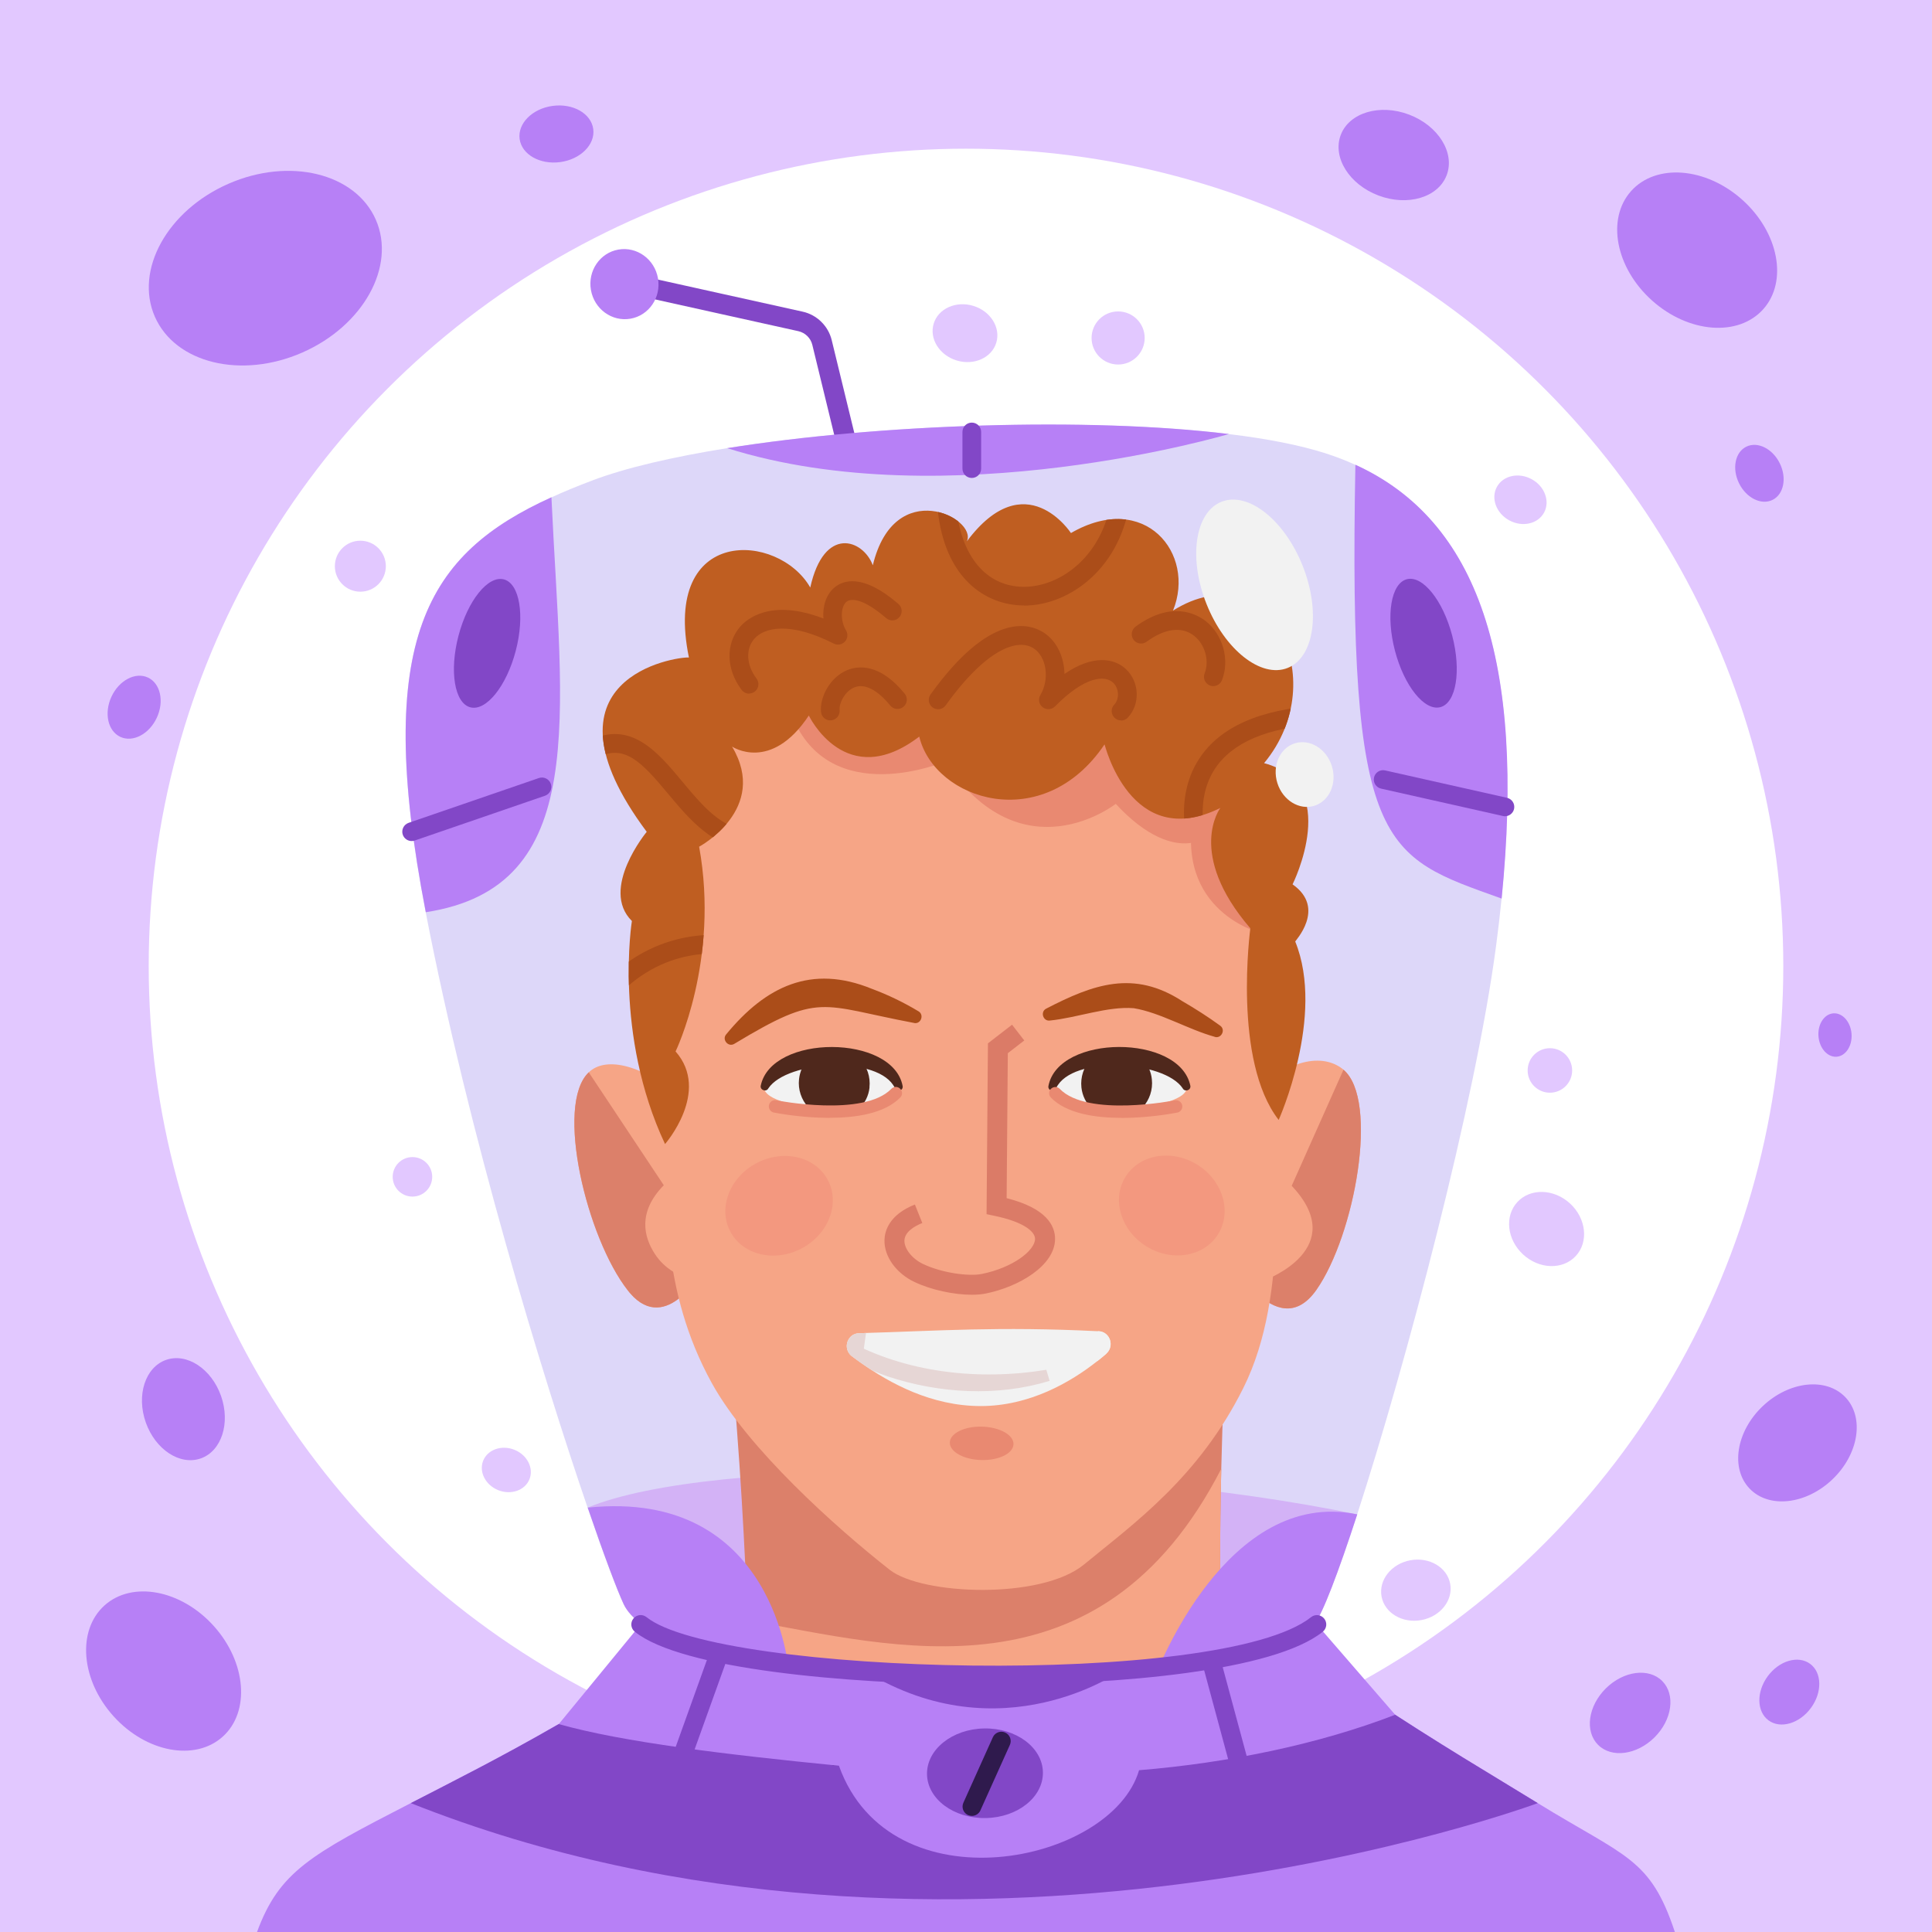 <?xml version="1.0" encoding="UTF-8"?>
<svg id="Layer_1" data-name="Layer 1" xmlns="http://www.w3.org/2000/svg" xmlns:xlink="http://www.w3.org/1999/xlink" viewBox="0 0 310 310">
  <defs>
    <style>
      .cls-1 {
        fill: none;
      }

      .cls-2 {
        clip-path: url(#clippath);
      }

      .cls-3 {
        fill: #f2f2f2;
      }

      .cls-4 {
        fill: #f6a586;
      }

      .cls-5 {
        fill: #e98971;
      }

      .cls-6 {
        fill: #fff;
      }

      .cls-7 {
        fill: #f3987f;
      }

      .cls-8 {
        fill: #e6d6d5;
      }

      .cls-9 {
        fill: #8247c7;
      }

      .cls-10 {
        fill: #b780f6;
      }

      .cls-11 {
        fill: #bf5e21;
      }

      .cls-12 {
        fill: #ab4d19;
      }

      .cls-13 {
        fill: #ddd7f9;
      }

      .cls-14 {
        fill: #e2c8ff;
      }

      .cls-15 {
        fill: #db7b67;
      }

      .cls-16 {
        fill: #d3b2f6;
      }

      .cls-17 {
        fill: #dc806a;
      }

      .cls-18 {
        fill: #150033;
      }

      .cls-19 {
        fill: #2f1a4d;
      }

      .cls-20 {
        fill: #4f281c;
      }

      .cls-21 {
        clip-path: url(#clippath-1);
      }
    </style>
    <clipPath id="clippath">
      <path class="cls-1" d="m176.3,213.61c1.81.09,2.59,2.39,1.22,3.59-4,3.47-11.25,8.41-20.15,8.41s-16.25-4.61-20.69-8.02c-1.51-1.16-.75-3.63,1.15-3.68,11.62-.31,22-1.13,38.47-.3Z"/>
    </clipPath>
    <clipPath id="clippath-1">
      <path class="cls-1" d="m177.23,119.44c-9.87,14.65-27.27,8.97-29.73-1.25-11.81,9.02-17.72-3.38-17.72-3.38-6.1,9.2-12.32,4.98-12.32,4.98,5.99,10.03-5.28,16.07-5.28,16.07,3.32,18.21-3.78,32.85-3.78,32.85,5.67,6.44-1.69,14.86-1.69,14.86-8.26-17.57-5.32-35.79-5.32-35.79-5.2-5.15,2.38-14.31,2.38-14.31-18.44-24.74,4.79-28.13,6.77-27.97-4.35-21.23,14.39-20.12,19.47-11.23,2.21-9.98,8.46-7.75,10.04-3.57,3.47-14.42,16.82-7.54,15.09-3.84,9.39-12.56,16.7-1.33,16.7-1.33,11.84-6.84,20.08,3.27,16.38,12.44,15.23-9.56,25.84,10.95,14.61,24.48,12.6,3.38,4.57,19.45,4.57,19.45,5.51,3.87.28,9.18.43,9.18,4.84,11.93-2.66,28.62-2.66,28.62-7.42-9.55-4.55-30.59-4.55-30.75-10.34-12.03-4.81-19.31-4.81-19.31-14.45,7.17-18.58-10.36-18.58-10.2Z"/>
    </clipPath>
  </defs>
  <rect class="cls-14" width="310" height="310"/>
  <circle class="cls-6" cx="155" cy="155" r="131.14"/>
  <g>
    <ellipse class="cls-10" cx="272.31" cy="40.14" rx="10.85" ry="14.22" transform="translate(60.83 216.31) rotate(-48.18)"/>
    <ellipse class="cls-10" cx="223.64" cy="24.88" rx="6.94" ry="9.09" transform="translate(121.06 225.16) rotate(-69.23)"/>
    <ellipse class="cls-10" cx="282.31" cy="75.97" rx="3.64" ry="4.76" transform="translate(-4.4 133.12) rotate(-26.34)"/>
    <ellipse class="cls-10" cx="42.57" cy="43.03" rx="19.36" ry="14.78" transform="translate(-13.71 20.76) rotate(-23.72)"/>
    <ellipse class="cls-10" cx="21.52" cy="113.47" rx="5.25" ry="4.01" transform="translate(-90.46 85.22) rotate(-65.1)"/>
    <ellipse class="cls-10" cx="26.25" cy="268.13" rx="10.82" ry="14.17" transform="translate(-172.83 86.61) rotate(-42.05)"/>
    <ellipse class="cls-10" cx="261.57" cy="274.84" rx="7.26" ry="5.54" transform="translate(-117.69 263.81) rotate(-44.75)"/>
    <ellipse class="cls-10" cx="288.41" cy="231.53" rx="10.62" ry="8.11" transform="translate(-80.13 262.55) rotate(-43.57)"/>
    <ellipse class="cls-10" cx="89.28" cy="21.51" rx="5.96" ry="4.55" transform="translate(-2.08 12.21) rotate(-7.74)"/>
    <ellipse class="cls-10" cx="29.43" cy="226.11" rx="6.4" ry="8.38" transform="translate(-73.65 22.72) rotate(-19.46)"/>
    <ellipse class="cls-10" cx="287.11" cy="271.5" rx="5.63" ry="4.3" transform="translate(-101.7 342.03) rotate(-53.68)"/>
    <ellipse class="cls-10" cx="294.44" cy="166.06" rx="2.66" ry="3.49" transform="translate(-12.2 23.79) rotate(-4.53)"/>
  </g>
  <g>
    <path class="cls-13" d="m240.94,144.18c-.25,2.5-.55,5.06-.9,7.69-3.29,24.92-14.49,67.13-22.27,91.12-3.05,9.38-5.57,15.97-6.89,17.66-2.91,3.69-12.31,6.61-25.53,8.31-8.19,1.06-17.83,1.65-28.29,1.65s-21.39-.81-30.48-2.29c-13.88-2.26-24.27-6.08-26.54-10.96-1-2.15-3.08-7.63-5.75-15.44h0c-7.31-21.33-19.1-59.97-25.98-95.53-8.51-43.99.33-57.56,20.16-66.58h0c2.06-.95,4.23-1.83,6.52-2.7,5.39-2.05,12.93-3.79,21.67-5.2,24.27-3.87,57.83-5.03,80.51-2.26,6.07.73,11.37,1.76,15.5,3.08,1.67.54,3.27,1.15,4.79,1.85,19.71,8.99,27.27,31.45,23.47,69.61Z"/>
    <path class="cls-10" d="m268.76,310H41.24c3.57-9.71,8.61-12.41,24.67-20.68,6.66-3.43,14.6-7.41,23.75-12.69l129.79-4.38c11.48,7.62,20.43,12.84,27.29,17.07,14.11,8.69,18.05,8.76,22,20.68Z"/>
    <path class="cls-16" d="m217.78,242.99c-41.4-8.55-103.42-9.39-123.48-1.09,6.73,9.32,14.78,18.75,14.78,18.75,0,0,12.45,8.16,47.77,8.16s60.92-25.82,60.92-25.82Z"/>
    <path class="cls-9" d="m135.86,72.86c-.72,0-1.38-.49-1.55-1.22l-3.97-16.31c-.26-1.09-1.14-1.94-2.23-2.19l-27.02-5.99c-.86-.19-1.41-1.05-1.22-1.91.19-.86,1.05-1.41,1.91-1.22l27.02,5.99c2.27.5,4.1,2.29,4.65,4.55l3.97,16.31c.21.86-.32,1.72-1.18,1.93-.13.03-.25.05-.38.05Z"/>
    <ellipse class="cls-10" cx="100.2" cy="45.59" rx="5.46" ry="5.63" transform="translate(-6.34 17.87) rotate(-9.88)"/>
    <path class="cls-9" d="m246.75,289.32s-93.44,34.72-180.84,0c6.66-3.43,14.6-7.41,23.75-12.69l129.79-4.38c11.48,7.62,20.43,12.84,27.29,17.07Z"/>
    <g>
      <path class="cls-17" d="m196.05,272h-75.75s-.07-4.6-.34-12.01c-.39-10.49-1.2-26.63-2.8-43.34l79.34,3.88s-.32,5.8-.54,15.13c-.22,9.33-.32,22.19.09,36.34Z"/>
      <g>
        <path class="cls-4" d="m112.47,204.21s-.28.51-.79,1.2c-.52.72-1.27,1.66-2.18,2.47-2.03,1.82-4.88,3.08-7.81.25-.12-.11-.24-.24-.35-.37-.2-.21-.4-.44-.59-.69-6.62-8.42-11.75-29.83-6.28-35.01,2.51-2.39,7.85-1.69,15.15,4.12l2.85,28.02Z"/>
        <path class="cls-17" d="m111.68,205.41c-.52.72-1.27,1.66-2.18,2.47-2.03,1.82-4.88,3.08-7.81.25-.12-.11-.24-.24-.35-.37-.2-.21-.4-.44-.59-.69-6.62-8.42-11.75-29.83-6.28-35.01l12.04,18.12c-4.24,4.32-3.21,8.32-1.41,11.06,1.5,2.28,3.93,3.74,6.59,4.16h0Z"/>
      </g>
      <g>
        <path class="cls-4" d="m211.23,206.96c-3.33,4.76-7,2.91-9.37.74-1.52-1.4-2.49-2.93-2.49-2.93l.5-28.14c7.47-7.76,13.07-7.23,15.7-4.99,5.75,4.87,1.81,26.53-4.34,35.32Z"/>
        <path class="cls-17" d="m211.23,206.96c-3.33,4.76-7,2.91-9.37.74l1.38-2.43s13.44-5.03,4.02-15l8.31-18.63c5.75,4.87,1.81,26.53-4.34,35.32Z"/>
      </g>
      <path class="cls-4" d="m105.94,177.51c1.03,15.6.11,29.56,8.26,44.39,5.78,10.51,19.88,23.17,28.58,30,5.13,4.02,24.23,4.83,31.16-.87,7.91-6.51,18.41-13.94,25.58-28.36,7.52-15.12,4.94-36,4.77-54.12-.17-18.12-1.81-39.55-6.97-53.09-5.16-13.54-77.19-10.46-84.24,2.23-7.05,12.68-8.17,44.22-7.14,59.82Z"/>
      <path class="cls-5" d="m127.06,114.81c6.1,15.24,24.56,7.39,24.56,7.39,12.4,18.61,27.41,6.78,27.41,6.78,9.69,10.53,17.64,6.53,18.33-1.63.69-8.17-52.7-33.6-70.3-12.54Z"/>
      <path class="cls-5" d="m192.04,128.33c-4.72,17.38,9.82,21.23,9.82,21.23l-5.36-19.38-4.46-1.85Z"/>
      <path class="cls-11" d="m177.23,119.44c-9.87,14.65-27.27,8.97-29.73-1.25-11.81,9.02-17.72-3.38-17.72-3.38-6.1,9.2-12.32,4.98-12.32,4.98,5.99,10.03-5.28,16.07-5.28,16.07,3.32,18.21-3.78,32.85-3.78,32.85,5.67,6.44-1.69,14.86-1.69,14.86-8.26-17.57-5.32-35.79-5.32-35.79-5.2-5.15,2.38-14.31,2.38-14.31-18.44-24.74,4.79-28.13,6.77-27.97-4.35-21.23,14.39-20.12,19.47-11.23,2.21-9.98,8.46-7.75,10.04-3.57,3.47-14.42,16.82-7.54,15.09-3.84,9.39-12.56,16.7-1.33,16.7-1.33,11.84-6.84,20.08,3.27,16.38,12.44,15.23-9.56,25.84,10.95,14.61,24.48,12.6,3.38,4.57,19.45,4.57,19.45,5.51,3.87.28,9.18.43,9.18,4.84,11.93-2.66,28.62-2.66,28.62-7.42-9.55-4.55-30.59-4.55-30.75-10.34-12.03-4.81-19.31-4.81-19.31-14.45,7.17-18.58-10.36-18.58-10.2Z"/>
      <path class="cls-15" d="m155.92,207.75c-2.86,0-6.49-.77-9.17-2.04-2.97-1.4-4.91-4.12-4.83-6.76.04-1.41.73-4.03,4.88-5.68l1.19,2.97c-1.28.51-2.82,1.42-2.87,2.81-.04,1.32,1.25,2.94,3,3.77,3.09,1.46,7.35,2,9.38,1.6,5.05-1.01,8.57-3.78,8.58-5.63,0-1.13-1.7-2.7-6.5-3.7l-1.28-.27.22-27.41,3.87-2.99,1.96,2.53-2.64,2.04-.19,23.26c6.4,1.62,7.78,4.42,7.77,6.55-.02,4.25-5.76,7.68-11.16,8.76-.65.13-1.4.19-2.21.19Z"/>
      <ellipse class="cls-5" cx="157.51" cy="231.58" rx="2.68" ry="5.11" transform="translate(-78.27 382.74) rotate(-88.44)"/>
      <g>
        <path class="cls-3" d="m177.51,217.21c-.45.39-.95.81-1.48,1.22-4.18,3.3-10.77,7.18-18.67,7.18s-14.54-3.65-19.09-6.85c-.28-.2-.55-.4-.81-.58-.27-.19-.53-.39-.79-.58-1.5-1.17-.75-3.61,1.14-3.68h.02c.38,0,.75-.02,1.12-.04,11.14-.32,21.35-1.07,37.22-.28.05,0,.07,0,.12,0,1.81.09,2.59,2.39,1.21,3.6Z"/>
        <g class="cls-2">
          <path class="cls-8" d="m135.71,214.95c9.63,5.36,21.41,6.6,32.18,4.84,0,0,.53,1.78.53,1.78-8.43,2.57-17.71,2.03-26.04-.73-2.78-.98-5.48-2.29-7.9-4.01l1.23-1.88h0Z"/>
        </g>
        <path class="cls-8" d="m138.96,213.88l-.69,4.88c-.28-.2-.55-.4-.81-.58-.27-.19-.53-.39-.79-.58-1.5-1.17-.75-3.61,1.14-3.68h.02c.38,0,.75-.02,1.12-.04Z"/>
        <path class="cls-3" d="m177.52,217.21c-.45.39-.95.81-1.49,1.22l.14-4.83s.08,0,.13,0c1.8.09,2.59,2.39,1.21,3.6Z"/>
      </g>
      <ellipse class="cls-7" cx="188.02" cy="193.42" rx="7.72" ry="8.74" transform="translate(-74.98 253.37) rotate(-58.65)"/>
      <ellipse class="cls-7" cx="125.02" cy="193.46" rx="8.85" ry="7.74" transform="translate(-75.85 80.72) rotate(-27.82)"/>
      <path class="cls-12" d="m194.9,166.36c-4.3-1.2-8.79-3.91-12.99-4.59-4.24-.33-9.02,1.53-13.44,1.98-1.1.16-1.59-1.39-.62-1.9,7.59-3.93,14.06-6.26,21.84-1.22,2.11,1.23,4.13,2.51,6.1,3.95.92.65.17,2.13-.89,1.79h0Z"/>
      <path class="cls-12" d="m146.68,164.14c-15.18-2.86-14.97-5.03-28.89,3.37-.96.54-1.99-.71-1.27-1.54,6.35-7.72,13.68-11.27,23.37-7.31,2.63.98,5.11,2.18,7.49,3.61.95.56.39,2.08-.69,1.88h0Z"/>
      <g>
        <g>
          <path class="cls-3" d="m183.38,177.65c-2.64.38-5.62.49-8.2.26-3.79-.33-6.7-1.4-6.34-3.47.41-2.38,2.93-3.8,6.11-4.41,2.67-.51,5.8-.46,8.54.07,3.58.7,6.5,2.22,6.88,4.34.27,1.47-2.96,2.65-7,3.22Z"/>
          <path class="cls-20" d="m183.38,177.65c-2.64.38-5.62.49-8.2.26-.9-.88-1.51-2.07-1.66-3.41-.18-1.69.38-3.3,1.43-4.47,2.67-.51,5.8-.46,8.54.07.72.83,1.21,1.89,1.33,3.07.19,1.7-.39,3.32-1.45,4.49Z"/>
        </g>
        <g>
          <path class="cls-3" d="m137.86,177.91c-2.57.23-5.55.12-8.2-.26-4.04-.56-7.27-1.74-7-3.22.39-2.13,3.31-3.64,6.88-4.34,2.74-.52,5.87-.58,8.54-.07,3.18.61,5.71,2.04,6.11,4.41.36,2.08-2.56,3.15-6.35,3.47Z"/>
          <path class="cls-20" d="m139.52,174.49c-.14,1.35-.76,2.53-1.66,3.41-2.57.23-5.55.12-8.2-.26-1.06-1.18-1.64-2.79-1.45-4.49.13-1.18.61-2.24,1.33-3.07,2.74-.52,5.87-.58,8.54-.07,1.05,1.18,1.61,2.78,1.43,4.47Z"/>
        </g>
        <path class="cls-20" d="m189.78,174.64c-2.99-4.52-17.79-5.34-20.31-.06-.25.71-1.35.45-1.25-.29,1.53-8.36,21.1-8.41,22.78-.06.11.71-.87,1.03-1.22.42h0Z"/>
        <path class="cls-20" d="m122.06,174.23c1.68-8.34,21.24-8.3,22.78.06.09.75-1,1-1.25.29-2.51-5.27-17.3-4.47-20.31.06-.33.63-1.34.27-1.22-.42h0Z"/>
      </g>
      <path class="cls-5" d="m179.99,179.37c-4.22,0-8.86-.68-11.37-3.26-.38-.4-.38-1.03.02-1.41.4-.38,1.03-.38,1.41.02,4.45,4.59,18.32,1.86,18.46,1.84.54-.11,1.07.24,1.18.78.11.54-.24,1.07-.78,1.18-.32.06-4.37.86-8.92.86Z"/>
      <path class="cls-5" d="m133.09,179.37c-4.55,0-8.61-.8-8.93-.86-.54-.11-.89-.64-.78-1.18s.64-.9,1.18-.78c.14.03,14.01,2.75,18.46-1.84.38-.4,1.02-.41,1.41-.02.4.38.41,1.02.02,1.41-2.51,2.58-7.15,3.26-11.37,3.26Z"/>
      <path class="cls-4" d="m196.05,273h-75.75s-.07-5.6-.34-13.01c23.5,4.15,56.49,13.66,76-24.32-.22,9.33-.32,23.19.09,37.34Z"/>
      <g class="cls-21">
        <g>
          <path class="cls-12" d="m179.87,115.59c-.37,0-.73-.13-1.02-.4-.6-.57-.64-1.52-.07-2.12.87-.93.79-2.61-.16-3.52-1.33-1.27-4.57-1.04-9.33,3.79-.53.54-1.39.6-1.99.14-.6-.46-.76-1.3-.37-1.95,1.52-2.56,1.01-6.14-1.08-7.5-2.48-1.62-7.49-.07-14.11,9.15-.48.67-1.42.83-2.09.34-.67-.48-.83-1.42-.34-2.09,9.62-13.39,15.92-11.39,18.19-9.91,2.09,1.37,3.25,3.93,3.3,6.62,4.51-3.1,7.97-2.59,9.9-.74,2.15,2.06,2.27,5.6.27,7.74-.29.32-.69.48-1.1.48Z"/>
          <path class="cls-12" d="m120.2,111.3c-.45,0-.9-.21-1.2-.6-2.48-3.28-2.6-7.32-.31-10.06,1.04-1.24,4.88-4.68,13.43-1.4-.14-1.88.38-3.79,1.76-4.96,1.37-1.16,4.52-2.35,10.28,2.63.63.54.69,1.49.15,2.12-.54.63-1.49.69-2.12.15-3.44-2.98-5.55-3.31-6.38-2.61-.95.8-.98,3.07-.06,4.58.35.57.27,1.31-.18,1.8-.46.49-1.18.62-1.78.32-6.93-3.52-11.16-2.67-12.81-.71-1.37,1.64-1.21,4.18.41,6.32.5.66.37,1.6-.29,2.1-.27.2-.59.3-.9.3Z"/>
          <path class="cls-12" d="m194.68,110.1c-.18,0-.37-.03-.55-.11-.77-.31-1.15-1.18-.84-1.95.8-2.03.05-4.68-1.71-6.04-1.97-1.52-4.67-1.18-7.6.97-.67.49-1.61.35-2.1-.32-.49-.67-.34-1.61.32-2.1,5.75-4.21,9.75-2.05,11.21-.93,2.81,2.17,3.95,6.26,2.66,9.52-.23.59-.8.95-1.4.95Z"/>
          <path class="cls-12" d="m164.32,97.15s-.08,0-.13,0c-5.91-.06-12.63-4.17-13.75-15.53-.08-.82.52-1.56,1.35-1.64.83-.08,1.56.52,1.64,1.35.78,7.97,4.82,12.77,10.79,12.83,6.02.03,13.05-5.09,14.19-14.75.1-.82.84-1.41,1.67-1.31.82.1,1.41.84,1.31,1.67-1.33,11.33-9.77,17.4-17.07,17.4Z"/>
          <path class="cls-12" d="m192.41,137.82c-.61,0-1.18-.38-1.41-.98-.12-.34-2.99-8.34,1.41-15.09,3.31-5.08,9.73-7.94,19.08-8.52.84-.06,1.54.58,1.59,1.4.05.83-.58,1.54-1.4,1.59-8.35.52-13.99,2.93-16.76,7.17-3.59,5.5-1.13,12.34-1.11,12.41.29.78-.11,1.64-.89,1.93-.17.06-.35.09-.52.09Z"/>
          <path class="cls-12" d="m120.62,136.29c-5.98,0-10.02-4.85-13.46-8.97-4.18-5.02-6.96-7.99-11.27-5.78-.74.38-1.64.09-2.02-.65-.38-.74-.09-1.64.65-2.02,6.67-3.42,11.07,1.87,14.95,6.53,4.72,5.67,9.18,11.02,17.91,5.57.7-.44,1.63-.22,2.07.48.44.7.22,1.63-.48,2.07-3.17,1.97-5.92,2.77-8.35,2.77Z"/>
          <path class="cls-12" d="m95.17,163.86c-.29,0-.58-.08-.83-.25-.69-.46-.87-1.39-.41-2.08,9.02-13.45,22.16-11.46,22.72-11.36.82.13,1.37.91,1.24,1.72-.13.82-.9,1.37-1.72,1.24-.47-.08-11.82-1.72-19.74,10.08-.29.43-.76.66-1.25.66Z"/>
          <path class="cls-12" d="m133.23,115.59c-.76,0-1.41-.57-1.49-1.35-.24-2.3,1.39-5.55,4.19-6.71,1.72-.71,5.21-1.17,9.24,3.78.52.64.43,1.59-.22,2.11-.64.52-1.59.43-2.11-.22-2.08-2.55-4.13-3.58-5.77-2.9-1.57.65-2.46,2.61-2.35,3.63.08.82-.51,1.56-1.34,1.65-.05,0-.1,0-.16,0Z"/>
        </g>
      </g>
    </g>
    <path class="cls-10" d="m240.94,144.18h0c-19.15-6.87-24.64-7.6-23.46-69.61,19.71,8.99,27.27,31.45,23.47,69.61Z"/>
    <path class="cls-10" d="m68.32,146.37c-8.51-43.99.33-57.56,20.16-66.58,1.65,35.4,6.27,62.53-20.16,66.58Z"/>
    <path class="cls-10" d="m217.78,242.99c-3.05,9.38-5.57,15.97-6.89,17.66-2.91,3.69-12.31,6.61-25.53,8.31.25-.65,11.51-30.31,32.41-25.97h0Z"/>
    <path class="cls-10" d="m126.59,268.31c-13.88-2.26-24.27-6.08-26.54-10.96-1-2.15-3.08-7.63-5.75-15.44h0c30.22-3.14,32.29,26.4,32.29,26.4Z"/>
    <path class="cls-10" d="m197.19,69.64s-45.14,13.42-80.51,2.27h0c24.27-3.88,57.83-5.04,80.51-2.27Z"/>
    <ellipse class="cls-9" cx="228.42" cy="103.22" rx="4.75" ry="10.61" transform="translate(-18.7 61.24) rotate(-14.68)"/>
    <ellipse class="cls-9" cx="78.16" cy="103.22" rx="10.61" ry="4.75" transform="translate(-41.5 152.68) rotate(-75.32)"/>
    <path class="cls-9" d="m155.93,76.69c-.83,0-1.5-.67-1.5-1.5v-5.88c0-.83.67-1.5,1.5-1.5s1.5.67,1.5,1.5v5.88c0,.83-.67,1.5-1.5,1.5Z"/>
    <path class="cls-9" d="m241.48,130.97c-.11,0-.22-.01-.33-.04l-19.54-4.39c-.81-.18-1.32-.98-1.14-1.79s.98-1.32,1.79-1.13l19.54,4.39c.81.18,1.32.98,1.14,1.79-.16.7-.78,1.17-1.46,1.17Z"/>
    <path class="cls-9" d="m66.05,134.95c-.62,0-1.2-.39-1.42-1.01-.27-.78.15-1.64.93-1.91l20.91-7.19c.78-.27,1.64.15,1.91.93.27.78-.15,1.64-.93,1.91l-20.91,7.19c-.16.06-.33.08-.49.08Z"/>
    <polygon class="cls-18" points="133.62 283.32 133.62 283.31 135.62 283.31 133.62 283.32"/>
    <ellipse class="cls-3" cx="201.3" cy="93.83" rx="8.3" ry="14.35" transform="translate(-20.43 81.17) rotate(-21.72)"/>
    <ellipse class="cls-3" cx="209.33" cy="124.3" rx="4.58" ry="5.25" transform="translate(-27.62 68.39) rotate(-17.43)"/>
    <path class="cls-10" d="m223.87,275.14c-12.21,4.72-26.76,7.73-41.1,8.9-4.4,15.08-39.9,22.33-48.16-.72-17.93-1.77-34.7-3.78-44.95-6.68l13.13-15.99c7.9,8.31,93.42,11.6,108.51,0l12.57,14.5Z"/>
    <ellipse class="cls-9" cx="158.02" cy="284.54" rx="9.3" ry="7.19" transform="translate(-4.92 2.79) rotate(-1)"/>
    <path class="cls-19" d="m155.95,291.37c-.21,0-.42-.04-.62-.13-.76-.34-1.09-1.23-.75-1.98l4.73-10.51c.34-.76,1.23-1.09,1.98-.75.76.34,1.09,1.23.75,1.98l-4.73,10.51c-.25.56-.8.88-1.37.88Z"/>
    <path class="cls-9" d="m158.65,270.31c-.78,0-1.56,0-2.33,0-20.46-.16-47-2.47-54.46-8.49-.65-.52-.75-1.46-.23-2.11s1.46-.75,2.11-.23c11.52,9.28,92.3,11.44,106.63,0,.65-.52,1.59-.41,2.11.24.52.65.41,1.59-.24,2.11-7.86,6.28-32.4,8.49-53.6,8.49Z"/>
    <path class="cls-9" d="m138.94,268.23c21.74,13.25,40.66,0,40.66,0h-40.66Z"/>
    <path class="cls-9" d="m199.23,286.04c-.66,0-1.27-.44-1.45-1.11l-4.83-17.9c-.22-.8.26-1.62,1.06-1.84.8-.21,1.62.26,1.84,1.06l4.83,17.9c.22.8-.26,1.62-1.06,1.84-.13.04-.26.05-.39.05Z"/>
    <path class="cls-9" d="m108.93,284.81c-.17,0-.34-.03-.51-.09-.78-.28-1.19-1.14-.9-1.92l6.13-17.07c.28-.78,1.14-1.18,1.92-.91.78.28,1.19,1.14.9,1.92l-6.13,17.07c-.22.61-.8.99-1.41.99Z"/>
    <ellipse class="cls-14" cx="227.19" cy="255.14" rx="5.6" ry="4.88" transform="translate(-42.77 45.78) rotate(-10.52)"/>
    <ellipse class="cls-14" cx="248.15" cy="197.17" rx="5.56" ry="6.38" transform="translate(-64.97 246.24) rotate(-47.37)"/>
    <circle class="cls-14" cx="248.69" cy="171.76" r="3.57"/>
    <circle class="cls-14" cx="179.41" cy="54.23" r="4.26"/>
    <ellipse class="cls-14" cx="154.85" cy="53.47" rx="4.58" ry="5.25" transform="translate(58.43 185.91) rotate(-73)"/>
    <circle class="cls-14" cx="57.82" cy="90.85" r="4.09"/>
    <circle class="cls-14" cx="66.18" cy="188.83" r="3.17"/>
    <ellipse class="cls-14" cx="81.24" cy="235.87" rx="3.49" ry="4" transform="translate(-167.93 223.7) rotate(-68.2)"/>
    <ellipse class="cls-14" cx="243.96" cy="80.18" rx="3.76" ry="4.31" transform="translate(56.88 256.1) rotate(-61.43)"/>
  </g>
</svg>